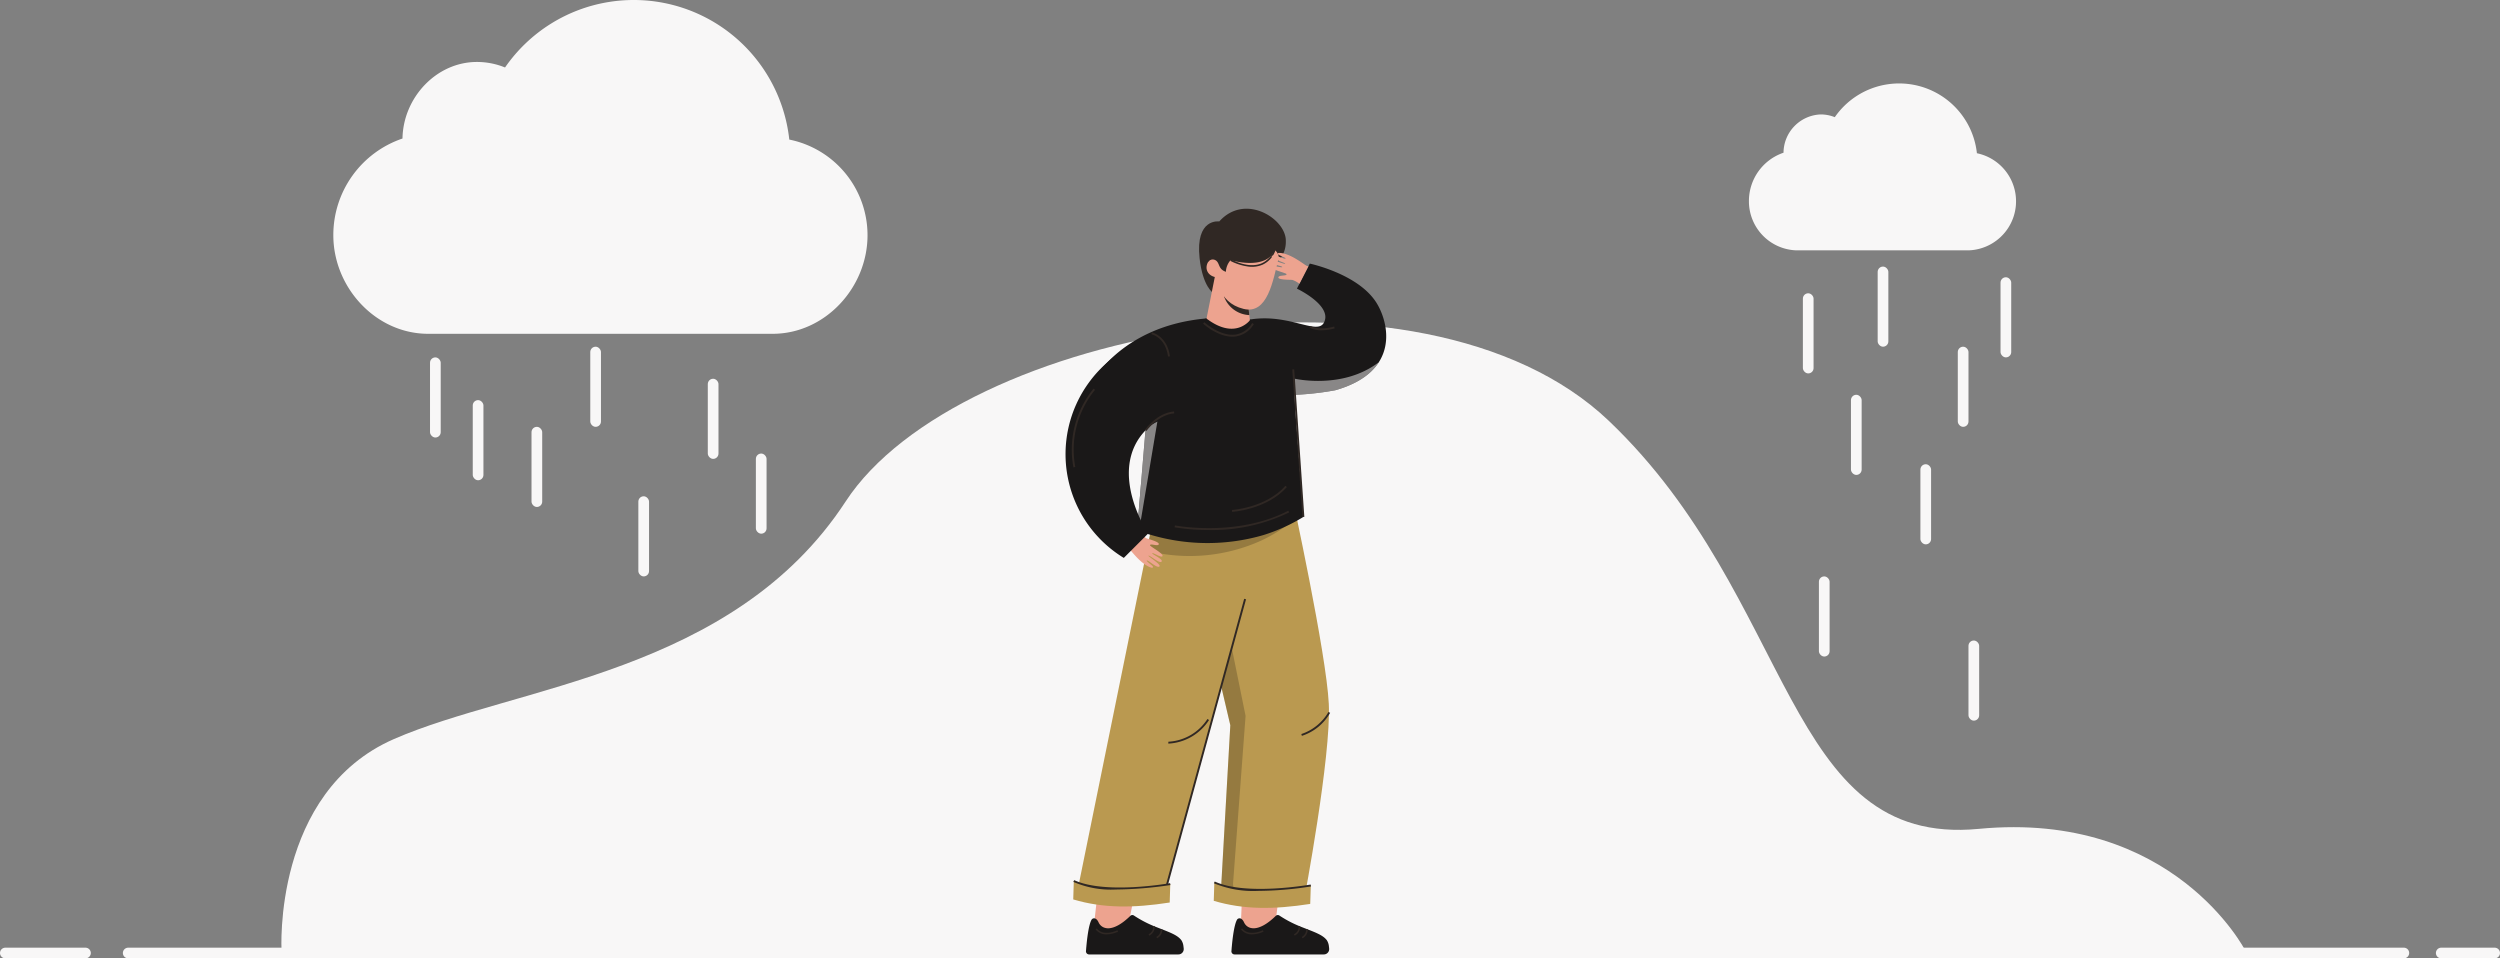 <svg xmlns="http://www.w3.org/2000/svg" width="468" height="179.403" viewBox="0 0 468 179.403">
  <rect x="0" y="0" width="468" height="179.403" fill="#808080" stroke="none"/>
  <g id="Delete-Account-img" transform="translate(-584.5 -182.097)">
    <path id="Shape" d="M889.9,346.87H606.849s-1.708-29.659,21.032-39.6,63.52-12.244,84.576-44.486,107.793-48.5,142.855-15.092,32.758,79.881,69.25,76.389S974.47,346.87,974.47,346.87Z" transform="translate(30.355 13.181)" fill="#f8f7f7"/>
    <line id="Line_3" data-name="Line 3" x2="426" transform="translate(608.5 360.5)" fill="none" stroke="#f8f7f7" stroke-linecap="round" stroke-width="2"/>
    <line id="Line_4" data-name="Line 4" x2="15" transform="translate(585.5 360.5)" fill="none" stroke="#f8f7f7" stroke-linecap="round" stroke-width="2"/>
    <line id="Line_5" data-name="Line 5" x2="10" transform="translate(1041.5 360.5)" fill="none" stroke="#f8f7f7" stroke-linecap="round" stroke-width="2"/>
    <path id="Cloud" d="M42.677,19.814a14.645,14.645,0,0,0-26.606-6.747,6.921,6.921,0,0,0-2.626-.517,7.231,7.231,0,0,0-6.971,7.167A9.537,9.537,0,0,0,0,28.767a9.182,9.182,0,0,0,8.875,9.227h32.25a9.188,9.188,0,0,0,1.552-18.18Z" transform="translate(911.9 190.969)" fill="#f8f7f7"/>
    <path id="Cloud-2" data-name="Cloud" d="M85.354,32.878A29.29,29.29,0,0,0,32.142,19.384a13.842,13.842,0,0,0-5.253-1.035c-7.635,0-13.825,6.717-13.943,14.333A19.075,19.075,0,0,0,0,50.784c0,9.8,7.948,18.453,17.75,18.453h64.5c9.8,0,17.75-8.651,17.75-18.453A18.263,18.263,0,0,0,85.354,32.878Z" transform="translate(646.9 175.347)" fill="#f8f7f7"/>
    <g id="Person" transform="translate(784 221.171)">
      <path id="Path_104" data-name="Path 104" d="M14.708,359.755l1.306-11.6,7.286.607-2.206,10.811Z" transform="translate(-9.502 -224.908)" fill="#eda38f"/>
      <path id="Path_105" data-name="Path 105" d="M58.8,52.728a54.761,54.761,0,0,1-7.7.863l.216,2.883L25.614,53.353l-1.755-.212L12.9,51.806s5.392-11.092,21.758-12.52c.1-.011,5.511.613,8.288.182,7.287-1.132,12.494,3.046,13.747.569,1.606-3.176-5.073-6.331-5.073-6.331l2.406-4.687s8.957,1.886,12.408,7.22C68.79,39.873,71.193,49.2,58.8,52.728" transform="translate(-8.335 -18.747)" fill="#1a1818"/>
      <path id="Path_106" data-name="Path 106" d="M74.3,6.693S69.786,6,70.615,13.586c.586,5.362,2.6,6.554,2.6,6.554l.547-4.527.75-3.046,1.512-4.212Z" transform="translate(-45.552 -4.313)" fill="#302824"/>
      <path id="Path_107" data-name="Path 107" d="M82.591,41.886,82.011,36.6,76.28,31.583l-1.9,9.534s6.315,5.665,8.211.769" transform="translate(-48.05 -20.403)" fill="#eda38f"/>
      <path id="Path_108" data-name="Path 108" d="M88.406,49.759a5.267,5.267,0,0,1-4.755-3.554l4.458.822Z" transform="translate(-54.039 -29.849)" fill="#302824"/>
      <path id="Path_109" data-name="Path 109" d="M90.886,17.572c-1.073,4.426-2.1,10.733-6.592,9.63C79.379,26,78.764,21.066,79,17.462c.116-1.809,1.675-4.708,5.931-4.346,5.318.453,6.393,2.668,5.96,4.456" transform="translate(-51.005 -8.453)" fill="#eda38f"/>
      <path id="Path_110" data-name="Path 110" d="M77.1,27.733a1.258,1.258,0,0,0-1.641-1.439,1.376,1.376,0,0,0-.719.661c-.759,1.418.2,2.834,1.982,2.837Z" transform="translate(-48.112 -16.933)" fill="#eda38f"/>
      <path id="Path_111" data-name="Path 111" d="M77.264,2.38c4.845-5.417,12.577-.458,12.458,3.693a5.216,5.216,0,0,1-1.49,3.8,1.717,1.717,0,0,0-.6-2.13c-1.606,3.9-8.245,1.883-8.245,1.883a3.461,3.461,0,0,0-.883,2.181c-1.522-.511-1.09-1.7-1.969-2.179a1.046,1.046,0,0,0-1.4.393c-.367.742,2.126-7.64,2.126-7.64" transform="translate(-48.516 0)" fill="#302824"/>
      <path id="Path_112" data-name="Path 112" d="M90.483,24.889a5.044,5.044,0,0,0,2.584-.359,4.582,4.582,0,0,0,2.426-2.7l-.292-.086a4.354,4.354,0,0,1-2.26,2.507c-1.5.661-3.445.42-5.772-.718l-.134.274a10.37,10.37,0,0,0,3.448,1.08" transform="translate(-56.225 -14.049)" fill="#302824"/>
      <path id="Path_113" data-name="Path 113" d="M92.463,360.748l.5-11.685h7.3l-1.436,11.473Z" transform="translate(-59.732 -225.497)" fill="#eda38f"/>
      <path id="Path_114" data-name="Path 114" d="M82.123,226.007s5.1-26.931,4.635-36.7c-.445-9.455-6.926-39.149-6.926-39.149l-21.776-.627,10.263,43.757L66.493,225.5Z" transform="translate(-37.505 -96.596)" fill="#ba9950"/>
      <path id="Path_115" data-name="Path 115" d="M82.978,276.922l.294,2.588-2.627-.085L82.472,247.2l-2.51-10.694,2.835-3.515,2.531,12.471Z" transform="translate(-51.656 -150.516)" opacity="0.2"/>
      <path id="Path_116" data-name="Path 116" d="M42.021,158.625l-1.189,4.329-.269.973L22.278,230.44,6,229.916l12.935-63.524.722-3.533,1.058-5.2Z" transform="translate(-3.878 -101.846)" fill="#ba9950"/>
      <path id="Path_117" data-name="Path 117" d="M96.469,356.826s-12.085,2.2-18.059-.578L78.3,359.7c5.629,1.674,11.276,1.631,18.059.578Z" transform="translate(-50.585 -230.138)" fill="#ba9950"/>
      <path id="Path_118" data-name="Path 118" d="M50.225,108.7c.007-.079.771-7.915,5.176-13.565l-.323-.275c-4.487,5.754-5.261,13.719-5.269,13.8Z" transform="translate(-32.178 -61.279)" fill="#fff"/>
      <path id="Path_119" data-name="Path 119" d="M66.709,147.377l-1.182,5.9-.138.1a29,29,0,0,1-4.322,2.524,32.459,32.459,0,0,1-21.328,1.961l-.3.5.722-3.533q-1.216-.34-2.421-.75l.156-1.858.584-6.995Z" transform="translate(-24.382 -93.816)" opacity="0.2"/>
      <path id="Path_120" data-name="Path 120" d="M68.872,95.18a33.466,33.466,0,0,1-3.483,1.862,32.521,32.521,0,0,1-4.053,1.55,37.439,37.439,0,0,1-21.172-.1q-1.216-.34-2.421-.75l.156-1.858.584-6.995.871-10.4.552-6.62L40.79,62s9.838-3.979,9.915-3.979c5.558,4.223,8.291.181,8.291.181l7.979,11.82Z" transform="translate(-24.382 -37.484)" fill="#1a1818"/>
      <path id="Path_121" data-name="Path 121" d="M41.828,112.545,38.7,131.2l-.513-.1,1.455-17.392Z" transform="translate(-24.666 -72.704)" fill="#f8f7f7" opacity="0.5"/>
      <path id="Path_122" data-name="Path 122" d="M32.057,169.6a7.8,7.8,0,0,0,1.56,1.626c.381.15,2.547.693,2.39,1.142-.164.47-1.577-.214-1.643.179-.041.242,2.705,1.629,2.307,2.078-.261.295-1.81-.772-1.888-.569s2.11,1.1,1.745,1.56c-.383.478-2.293-1.321-2.456-1.091-.081.114,2.378,1.619,2.07,1.983-.412.487-2.173-1.287-2.38-1.081-.1.1.632.617,1.03.979.221.2.094.411-.1.361-2.034-.517-4.093-3.548-4.4-3.734-.453-.276-1.108-.541-1.531-.825Z" transform="translate(-18.581 -109.56)" fill="#eda38f"/>
      <path id="Path_123" data-name="Path 123" d="M115.557,25.866l-1.685,3.281a4.377,4.377,0,0,0-1.335-.729c-.409-.041-2.641.015-2.607-.461.03-.5,1.573-.216,1.536-.61-.026-.246-3.043-.848-2.778-1.388.171-.353,1.949.261,1.971.045s-2.328-.5-2.1-1.038c.242-.561,2.563.663,2.656.395.048-.13-2.723-.926-2.522-1.358.268-.58,2.436.662,2.581.405.071-.123-.773-.424-1.254-.666-.268-.137-.2-.371,0-.375,2.1-.045,4.891,2.325,5.237,2.425.093.026.194.052.3.074" transform="translate(-70.121 -15.095)" fill="#eda38f"/>
      <path id="Path_124" data-name="Path 124" d="M15.435,102.138s-9.116-13.675,1.61-21.1l6.7-16.922,0-.114c-7.135-.29-14.96,3.8-19.331,9.775A22.738,22.738,0,0,0,10.877,106.7Z" transform="translate(0 -41.334)" fill="#1a1818"/>
      <path id="Path_125" data-name="Path 125" d="M120.886,84.391s8.912,2.086,15.665-2.994l-.057.172c-1.394,2.02-3.877,3.824-7.975,4.994a54.143,54.143,0,0,1-7.693.863Z" transform="translate(-78.054 -52.583)" fill="#f8f7f7" opacity="0.5"/>
      <rect id="Rectangle_53" data-name="Rectangle 53" width="0.362" height="27.684" transform="translate(42.414 30.09) rotate(-3.929)" fill="#302824"/>
      <path id="Path_126" data-name="Path 126" d="M51.839,261.892l-.349-.1,15.184-55.525.349.1Z" transform="translate(-33.264 -133.251)" fill="#302824"/>
      <path id="Path_127" data-name="Path 127" d="M22.148,356.091s-12.085,2.2-18.059-.578l-.106,3.449c5.629,1.674,11.276,1.631,18.059.578Z" transform="translate(-2.573 -229.663)" fill="#ba9950"/>
      <path id="Path_128" data-name="Path 128" d="M11.964,356.807a17.565,17.565,0,0,1-7.9-1.429l.152-.328c5.856,2.718,17.825.586,17.952.564l.061.357a73.073,73.073,0,0,1-10.269.837" transform="translate(-2.628 -229.363)" fill="#302824"/>
      <path id="Path_129" data-name="Path 129" d="M86.639,357.542a19.183,19.183,0,0,1-8.249-1.429l.152-.328c5.854,2.717,17.824.585,17.952.564l.061.357a65.53,65.53,0,0,1-9.916.837" transform="translate(-50.641 -229.839)" fill="#302824"/>
      <path id="Path_130" data-name="Path 130" d="M11.287,380.881H28.009a1,1,0,0,0,1-1.073c0-.007,0-.014,0-.021-.012-.128-.027-.259-.046-.391a2.609,2.609,0,0,0-.387-1.168c-.793-1.052-2.332-1.532-5.075-2.618a21.99,21.99,0,0,1-3.826-2.019.528.528,0,0,0-.661.07c-3.307,3.233-5.338,2.545-5.945,1.211-.464-1.017-1.122-.8-1.3-.507-.557.932-.863,3.663-.986,5.032-.016.147-.027.282-.035.391l-.031.41a.585.585,0,0,0,.572.685" transform="translate(-6.917 -241.285)" fill="#1a1818"/>
      <path id="Path_131" data-name="Path 131" d="M43.951,381.093a1.786,1.786,0,0,0,1.009-1.815l-.287.044a1.47,1.47,0,0,1-.849,1.509Z" transform="translate(-28.312 -245.016)" fill="#302824"/>
      <path id="Path_132" data-name="Path 132" d="M48.068,382.646a1.8,1.8,0,0,0,.97-1.726l-.288.035a1.518,1.518,0,0,1-.825,1.439Z" transform="translate(-30.96 -246.076)" fill="#302824"/>
      <path id="Path_133" data-name="Path 133" d="M17.876,381.71a5.358,5.358,0,0,0,2.148-.519l-.133-.258c-.025.013-2.563,1.289-3.867-.335l-.226.181a2.544,2.544,0,0,0,2.078.931" transform="translate(-10.206 -245.868)" fill="#302824"/>
      <path id="Path_134" data-name="Path 134" d="M88.2,380.881h16.721a1,1,0,0,0,1-1.073c0-.007,0-.014,0-.021-.012-.128-.027-.259-.046-.391a2.609,2.609,0,0,0-.387-1.168c-.793-1.052-2.332-1.532-5.075-2.618a21.991,21.991,0,0,1-3.826-2.019.528.528,0,0,0-.661.07c-3.307,3.233-5.338,2.545-5.945,1.211-.464-1.017-1.121-.8-1.3-.507-.557.932-.863,3.663-.986,5.032-.016.147-.027.282-.035.391l-.031.41a.585.585,0,0,0,.572.685" transform="translate(-56.6 -241.285)" fill="#1a1818"/>
      <path id="Path_135" data-name="Path 135" d="M120.859,381.093a1.786,1.786,0,0,0,1.009-1.815l-.287.044a1.47,1.47,0,0,1-.849,1.509Z" transform="translate(-77.995 -245.016)" fill="#302824"/>
      <path id="Path_136" data-name="Path 136" d="M124.975,382.646a1.8,1.8,0,0,0,.97-1.726l-.288.035a1.518,1.518,0,0,1-.825,1.439Z" transform="translate(-80.643 -246.076)" fill="#302824"/>
      <path id="Path_137" data-name="Path 137" d="M94.783,381.71a5.358,5.358,0,0,0,2.148-.519l-.133-.258c-.025.013-2.563,1.289-3.867-.335l-.226.181a2.544,2.544,0,0,0,2.078.931" transform="translate(-59.888 -245.868)" fill="#302824"/>
      <path id="Path_138" data-name="Path 138" d="M78.135,62.732c-2.783,0-5.363-2.334-5.478-2.44l.239-.261c.029.027,2.943,2.664,5.774,2.314a4.441,4.441,0,0,0,3.178-2.161l.3.2A4.778,4.778,0,0,1,78.712,62.7a4.71,4.71,0,0,1-.576.035" transform="translate(-46.937 -38.78)" fill="#302824"/>
      <path id="Path_139" data-name="Path 139" d="M48.429,69.892c-.459-3.559-3.008-4.164-3.116-4.188l.076-.346c.029.006,2.9.673,3.392,4.489Z" transform="translate(-29.273 -42.221)" fill="#302824"/>
      <path id="Path_140" data-name="Path 140" d="M3.519,109.883A18.049,18.049,0,0,1,7.289,95.146l.273.225a17.685,17.685,0,0,0-3.7,14.426Z" transform="translate(-2.073 -61.465)" fill="#302824"/>
      <path id="Path_141" data-name="Path 141" d="M42.173,110.86l-.29-.2c.091-.13,2.277-3.192,5.456-3.437l.027.353c-3.015.232-5.173,3.257-5.194,3.288" transform="translate(-27.057 -69.265)" fill="#302824"/>
      <path id="Path_142" data-name="Path 142" d="M63.981,163.31a37.1,37.1,0,0,1-6.4-.508l.069-.347c.115.023,11.623,2.219,21.215-2.755l.163.315a33.13,33.13,0,0,1-15.043,3.3" transform="translate(-37.196 -103.167)" fill="#302824"/>
      <path id="Path_143" data-name="Path 143" d="M131.222,62.811a4.653,4.653,0,0,1-2.319-.495l.185-.3c.016.01,1.549.911,4.439.1l.1.341a8.893,8.893,0,0,1-2.4.355" transform="translate(-83.272 -40.062)" fill="#302824"/>
      <path id="Path_144" data-name="Path 144" d="M54.281,274.436h-.023l.01-.354a9.276,9.276,0,0,0,7.32-4.26l.293.2a9.644,9.644,0,0,1-7.6,4.416" transform="translate(-35.051 -174.306)" fill="#302824"/>
      <path id="Path_145" data-name="Path 145" d="M124.7,270.6l-.1-.339a9.233,9.233,0,0,0,5.075-4.128l.317.158A9.421,9.421,0,0,1,124.7,270.6" transform="translate(-80.489 -171.923)" fill="#302824"/>
      <path id="Path_146" data-name="Path 146" d="M87.965,151.409l-.02-.353c.063,0,6.358-.408,10-4.52l.265.235c-3.741,4.224-10.181,4.635-10.245,4.639" transform="translate(-56.813 -94.663)" fill="#302824"/>
    </g>
    <rect id="Rectangle_54" data-name="Rectangle 54" width="2" height="15" rx="1" transform="translate(665 249)" fill="#f8f7f7"/>
    <rect id="Rectangle_55" data-name="Rectangle 55" width="2" height="15" rx="1" transform="translate(673 257)" fill="#f8f7f7"/>
    <rect id="Rectangle_56" data-name="Rectangle 56" width="2" height="15" rx="1" transform="translate(695 247)" fill="#f8f7f7"/>
    <rect id="Rectangle_57" data-name="Rectangle 57" width="2" height="15" rx="1" transform="translate(684 262)" fill="#f8f7f7"/>
    <rect id="Rectangle_58" data-name="Rectangle 58" width="2" height="15" rx="1" transform="translate(704 275)" fill="#f8f7f7"/>
    <rect id="Rectangle_59" data-name="Rectangle 59" width="2" height="15" rx="1" transform="translate(717 253)" fill="#f8f7f7"/>
    <rect id="Rectangle_60" data-name="Rectangle 60" width="2" height="15" rx="1" transform="translate(726 267)" fill="#f8f7f7"/>
    <rect id="Rectangle_61" data-name="Rectangle 61" width="2" height="15" rx="1" transform="translate(922 237)" fill="#f8f7f7"/>
    <rect id="Rectangle_62" data-name="Rectangle 62" width="2" height="15" rx="1" transform="translate(936 232)" fill="#f8f7f7"/>
    <rect id="Rectangle_63" data-name="Rectangle 63" width="2" height="15" rx="1" transform="translate(931 256)" fill="#f8f7f7"/>
    <rect id="Rectangle_64" data-name="Rectangle 64" width="2" height="15" rx="1" transform="translate(951 247)" fill="#f8f7f7"/>
    <rect id="Rectangle_65" data-name="Rectangle 65" width="2" height="15" rx="1" transform="translate(959 234)" fill="#f8f7f7"/>
    <rect id="Rectangle_66" data-name="Rectangle 66" width="2" height="15" rx="1" transform="translate(944 269)" fill="#f8f7f7"/>
    <rect id="Rectangle_67" data-name="Rectangle 67" width="2" height="15" rx="1" transform="translate(925 290)" fill="#f8f7f7"/>
    <rect id="Rectangle_68" data-name="Rectangle 68" width="2" height="15" rx="1" transform="translate(953 302)" fill="#f8f7f7"/>
  </g>
</svg>
